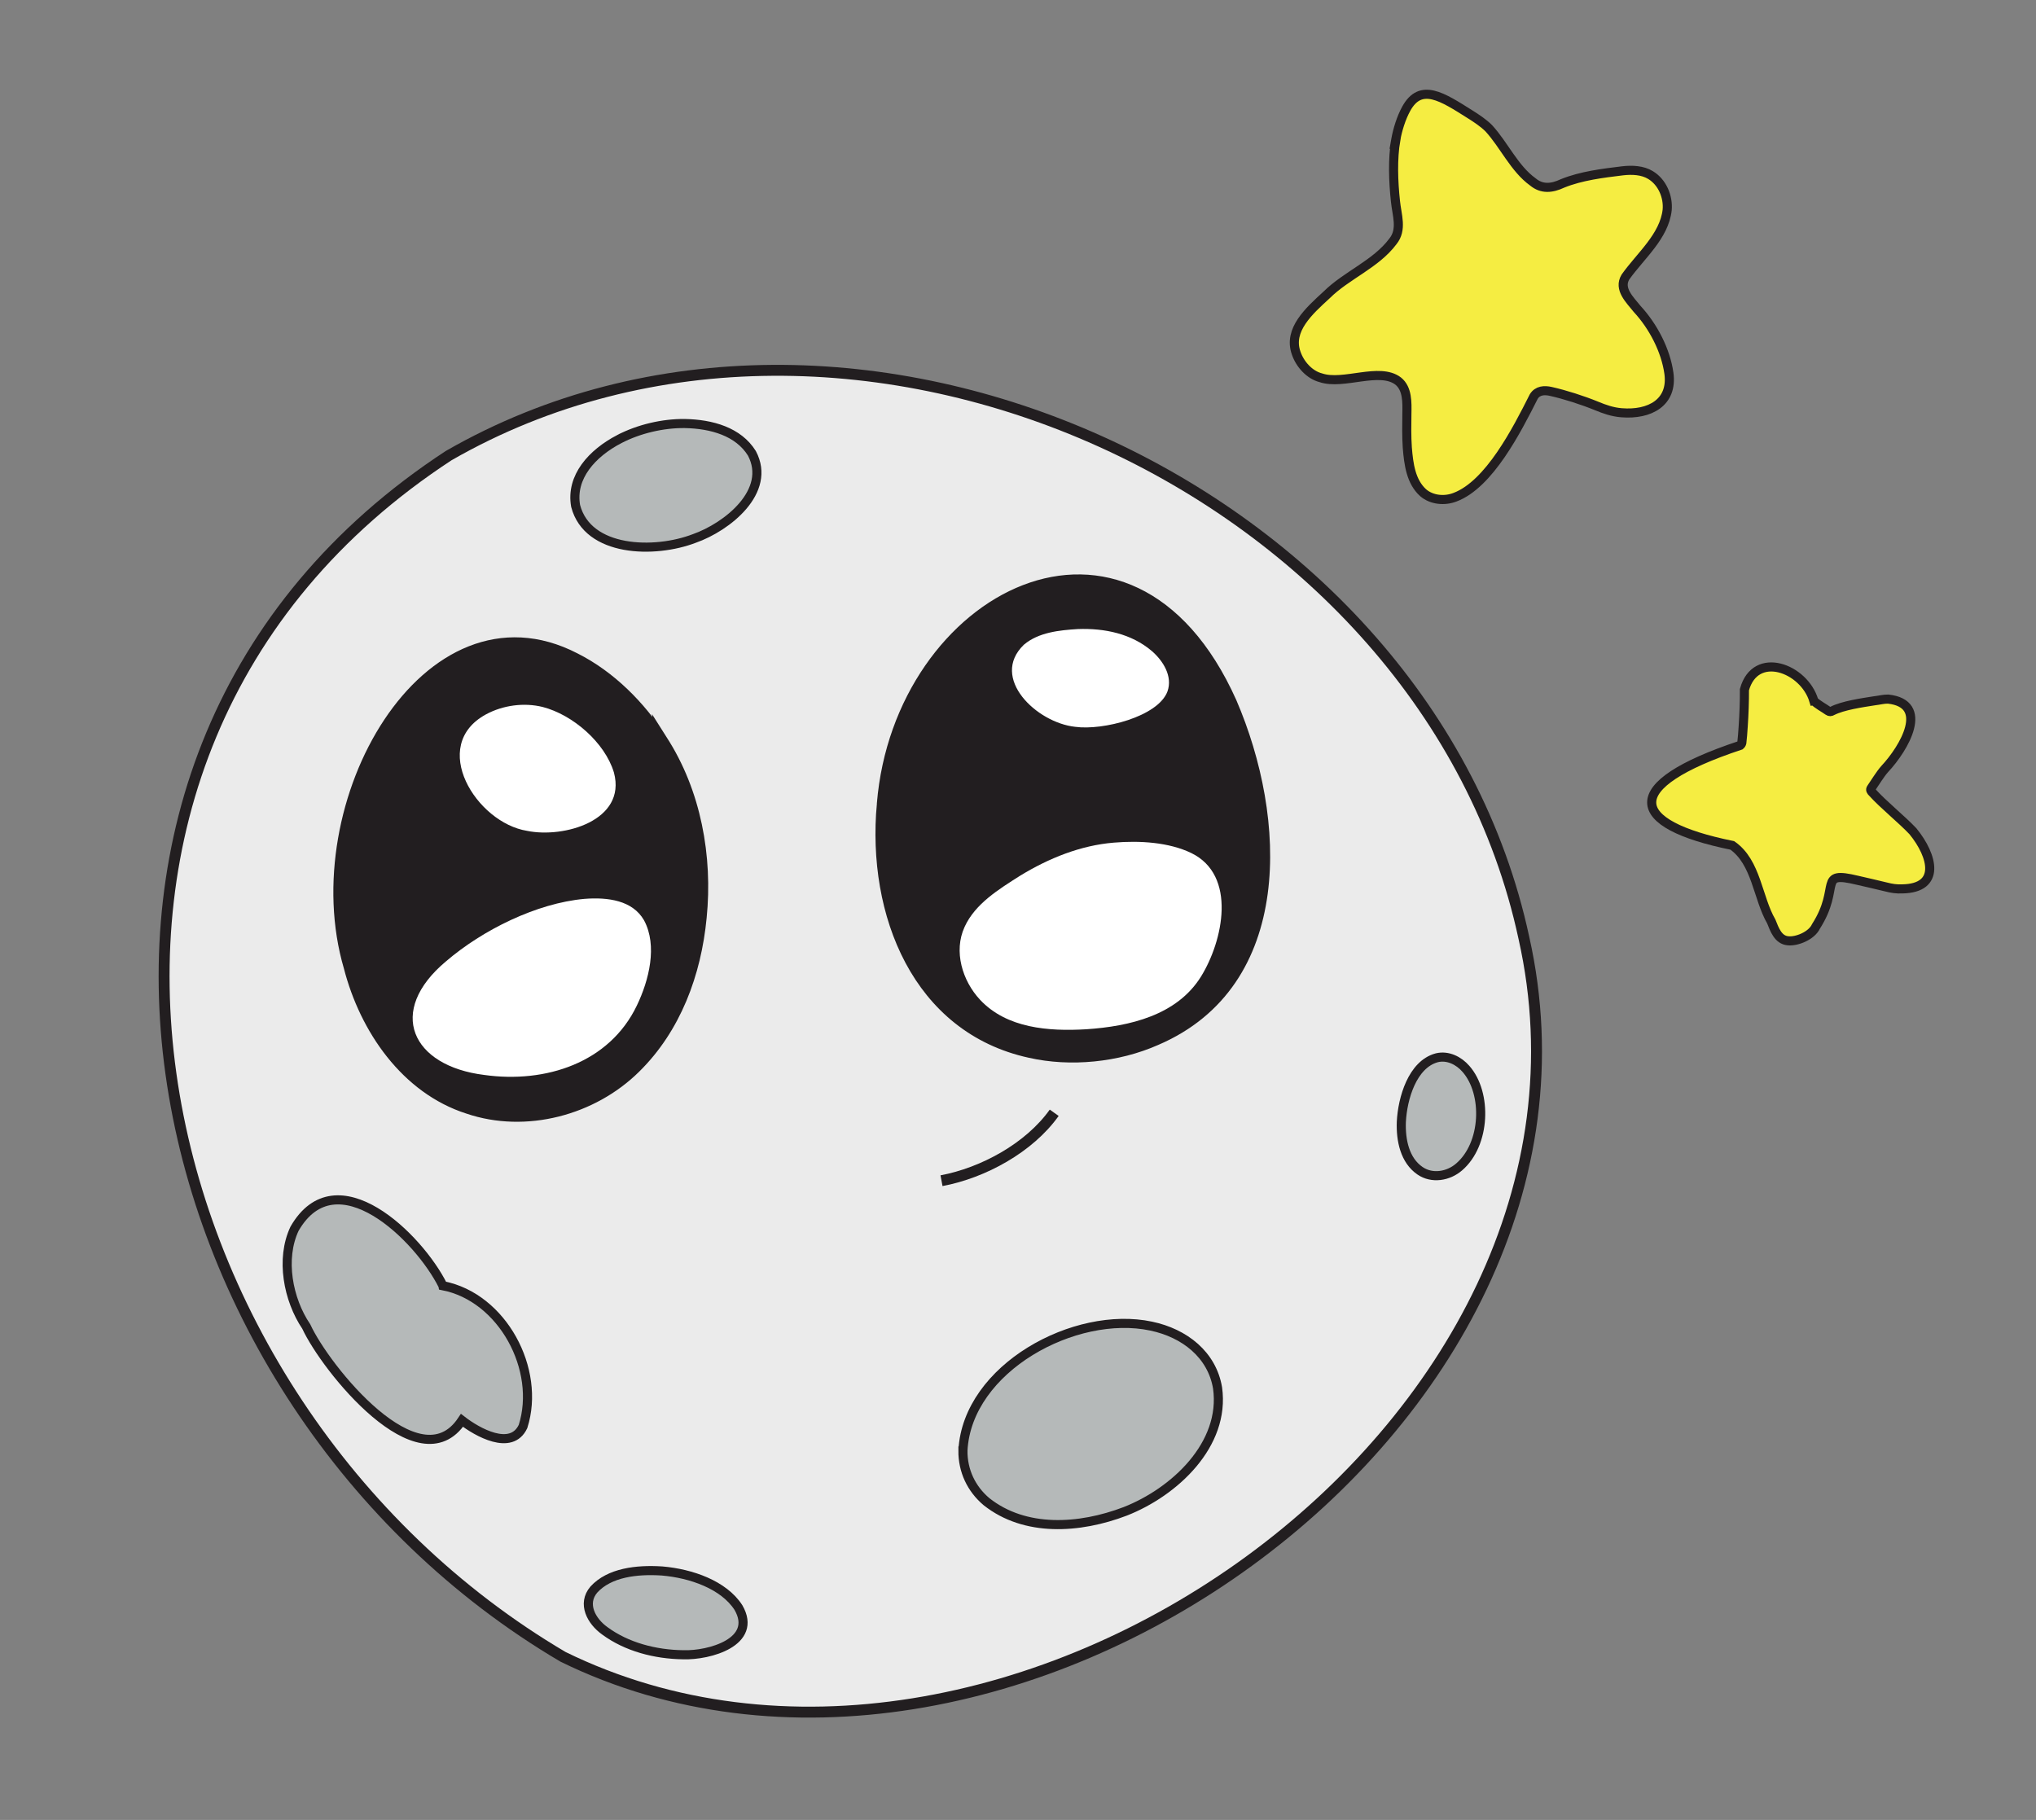 <?xml version="1.0" encoding="UTF-8"?>
<svg id="Layer_4" data-name="Layer 4" xmlns="http://www.w3.org/2000/svg" viewBox="0 0 1118.82 1000.19">
  <rect x="0" y="0" width="1118.82" height="1000.19" fill="#808080" stroke="none"/>
  <defs>
    <style>
      .cls-1 {
        fill: #221e20;
      }

      .cls-1, .cls-2, .cls-3, .cls-4, .cls-5 {
        stroke: #221e20;
        stroke-miterlimit: 10;
      }

      .cls-1, .cls-3, .cls-4 {
        stroke-width: 6px;
      }

      .cls-2 {
        fill: #f5ed42;
      }

      .cls-2, .cls-5 {
        stroke-width: 5px;
      }

      .cls-3 {
        fill: #ebebeb;
      }

      .cls-4 {
        fill: none;
      }

      .cls-5 {
        fill: #b5b9b9;
      }

      .cls-6 {
        fill: #fff;
        stroke-width: 0px;
      }
    </style>
  </defs>
  <g>
    <path class="cls-3" d="M246.56,250.39c220.7-126.85,537.58,17.87,590.81,264.89,60.7,269.51-287.85,512.95-528,395.26C71.78,770.47-6.63,416.01,246.56,250.39Z"/>
    <path class="cls-5" d="M529.14,797.21c-.09,11.07,4.6,21.04,12.98,28.09,21.12,16.72,50.88,14.96,76.18,5.31,27.09-10.61,55.16-36.71,50.77-67.85-3.07-18.23-18.04-30.09-36.47-33.96-41.8-8.92-100.96,23-103.44,68.24v.17Z"/>
    <path class="cls-5" d="M340.32,241.3c-14.92,7.79-26.8,20.78-24.01,36.73,6.67,25.52,43.45,26.28,65.22,17.9,18.02-6.32,42.72-25.89,31.65-46.8-7.4-11.91-22.05-16.1-36.95-16.37-12.07-.13-25.16,3-35.7,8.44l-.2.11Z"/>
    <path class="cls-5" d="M243.42,706.59c-13.33-26.78-58.65-71.05-81.56-31.33-7.83,16.56-3.58,38.94,6.45,53.78,10.62,23.03,62.03,86.92,85.56,51.56,8.31,6.45,27.1,17.13,33.55,3.33,9.91-31.2-11.2-70.93-44-77.33Z"/>
    <path class="cls-5" d="M363.65,863.36c-13.79-.88-28.79.88-37.32,10.23-6.61,7.74-1.42,17.37,6.05,22.69,11.95,8.8,27.63,12.94,43.03,13.13,14.29.51,41.3-7.01,30.38-25.93-8.12-12.57-26.06-18.74-41.87-20.1l-.26-.02Z"/>
    <path class="cls-5" d="M789.46,581.35c-13.34,3.65-18.75,22.26-19.4,35.2-.38,10.2,1.93,21.17,10.27,26.88,6.6,4.53,15.53,3.04,21.45-2.08,14.64-12.51,15.59-40.51,3.78-53.92-3.91-4.54-9.98-7.55-15.93-6.12l-.16.04Z"/>
    <path class="cls-4" d="M579.31,611.55c-13.7,19.25-38.99,33.03-61.93,37.33"/>
    <path class="cls-1" d="M484.83,441.95c-5.54,60.29,19.53,123.04,81.21,136.45,22.08,5,47.98,2.53,69.26-6.9,72.91-31.26,68.87-121.64,41.32-185.57-56.02-125.03-182.48-57.78-191.77,55.8l-.02.22Z"/>
    <path class="cls-1" d="M363.64,406.54c-11.71-18.45-28.28-35.05-47.69-44.79-80.94-41.86-150.51,79.83-124.06,169.78,8.75,33.95,31.3,66.75,65.36,77.63,31.52,10.71,68.43.98,92.02-22.48,21.97-21.68,33.1-51.6,36.06-82.52,3.33-33.3-3.02-68.8-21.57-97.44l-.12-.19Z"/>
    <path class="cls-6" d="M337.34,424.48c-4.95-16.4-22.55-31.67-39.14-35.95-10.32-2.54-21.84-.95-31.13,4.06-31.65,17.21-5.34,59.6,22.6,64.03,20.13,4.15,54.71-5.63,47.72-31.96l-.05-.18Z"/>
    <path class="cls-6" d="M353.85,505.68c-6.23-10.81-19.72-12.72-32.74-11.68-26.24,2.36-55.95,17.1-75.97,34.28-32.95,27.52-18.95,57.57,21,62.49,33.66,4.7,68.74-6.63,83.84-38.19,6.66-13.85,11.43-32.84,3.95-46.76l-.08-.14Z"/>
    <path class="cls-6" d="M530.11,509.3c5.83-12.68,18.7-20.56,30.56-28.09,15.69-9.56,33.09-16.61,51.38-18.12,14.36-1.22,30.29-.18,42.48,5.66,25.4,12.27,17.56,48.46,5.4,68.01-13.21,21.2-39.14,27.31-63.01,28.89-20.72,1.23-43.69-.52-58.36-16.21-9.71-10.38-14.66-26.62-8.52-39.97l.08-.17Z"/>
    <path class="cls-6" d="M562.57,354.39c-18.75,18.23,7.09,42.82,28.28,45.05,15.11,2.1,45.53-5.55,50.69-19.43,2.98-8.31-2.38-16.85-8.59-22.22-11.2-9.55-25.98-12.6-40.59-12.08-10.32.64-21.65,1.81-29.65,8.56l-.14.12Z"/>
  </g>
  <path class="cls-2" d="M766.99,76.91c-1.77,10.43-1.34,22.86-.15,33.77.73,7.48,3.85,15.5-1.42,21.98-9.29,12.49-25.46,18.55-36.37,29.37-9.68,8.89-21.3,19.21-16.79,31.98,2.08,6.18,7.33,12.01,13.58,13.61,12.4,4.2,32.28-6.06,42.51,1.83,5.14,4.18,4.88,11.65,4.76,18.13-.08,5.77-.19,12.2.23,18.4.75,9.21,1.99,18.68,8.64,24.76,4.76,4.13,11.86,4.74,17.6,2.5,18.76-7.07,33.92-36.77,43.25-55.31,2.11-3.41,5.83-3.63,9.4-2.81,7.78,1.74,17.46,4.85,25.08,7.96,4.41,1.85,8.9,3.39,13.75,3.76,15.52,1.27,28.27-5.67,26.03-21.72-1.75-12.56-8.62-25.81-17.43-35.32-3.98-5-10.44-10.97-6.44-17.57,8.28-11.67,21.32-22.34,22.93-36.88.64-7.34-2.75-15.27-9.14-19.13-4.41-2.71-10.15-2.94-15.38-2.34-10.67,1.3-22.74,2.75-32.96,6.91-5.93,2.78-11.36,3.31-16.32-.8-10.23-7.37-15.79-20.31-24.28-29.54-2.92-2.88-6.61-5.35-10.15-7.57-15.34-9.67-27.23-17.65-35.2-3.05-2.78,5.04-4.75,11.55-5.71,16.92l-.03.17Z"/>
  <path class="cls-2" d="M996.73,385.03c-5.4-17.97-32.12-27.82-38.13-6.01.05,6.08-.24,13.8-.68,20.22-.24,3.34-.43,6.48-.75,8.97-.12.57-.4,1.01-.87,1.41-66.48,22.08-61.82,43.35-4.36,55,13.32,9.31,13.84,28.75,21.42,41.82,1.78,4.44,3.73,10.14,9.21,10.59,4.71.54,13-2.74,15.38-7.98,13.89-21.76.39-30.63,22.79-25.27,5.31,1.17,10.22,2.39,15.59,3.65,3.24.84,5.78,1.22,9.02,1.08,21.21-.36,17.01-17.95,5.85-31.66-6.03-6.41-16.37-14.73-22.26-21.28-.72-.69-1.37-1.49-.68-2.41,1.86-2.68,4.96-7.77,7.37-10.47,11.03-11.77,24.93-35.96,1.93-38.49-2.58-.03-4.62.6-7.68.96-6.79,1.06-17.2,2.58-22.97,5.53-.76.48-1.54.56-2.29.02-1.98-1.47-6.36-3.78-7.81-5.56l-.07-.12Z"/>
</svg>